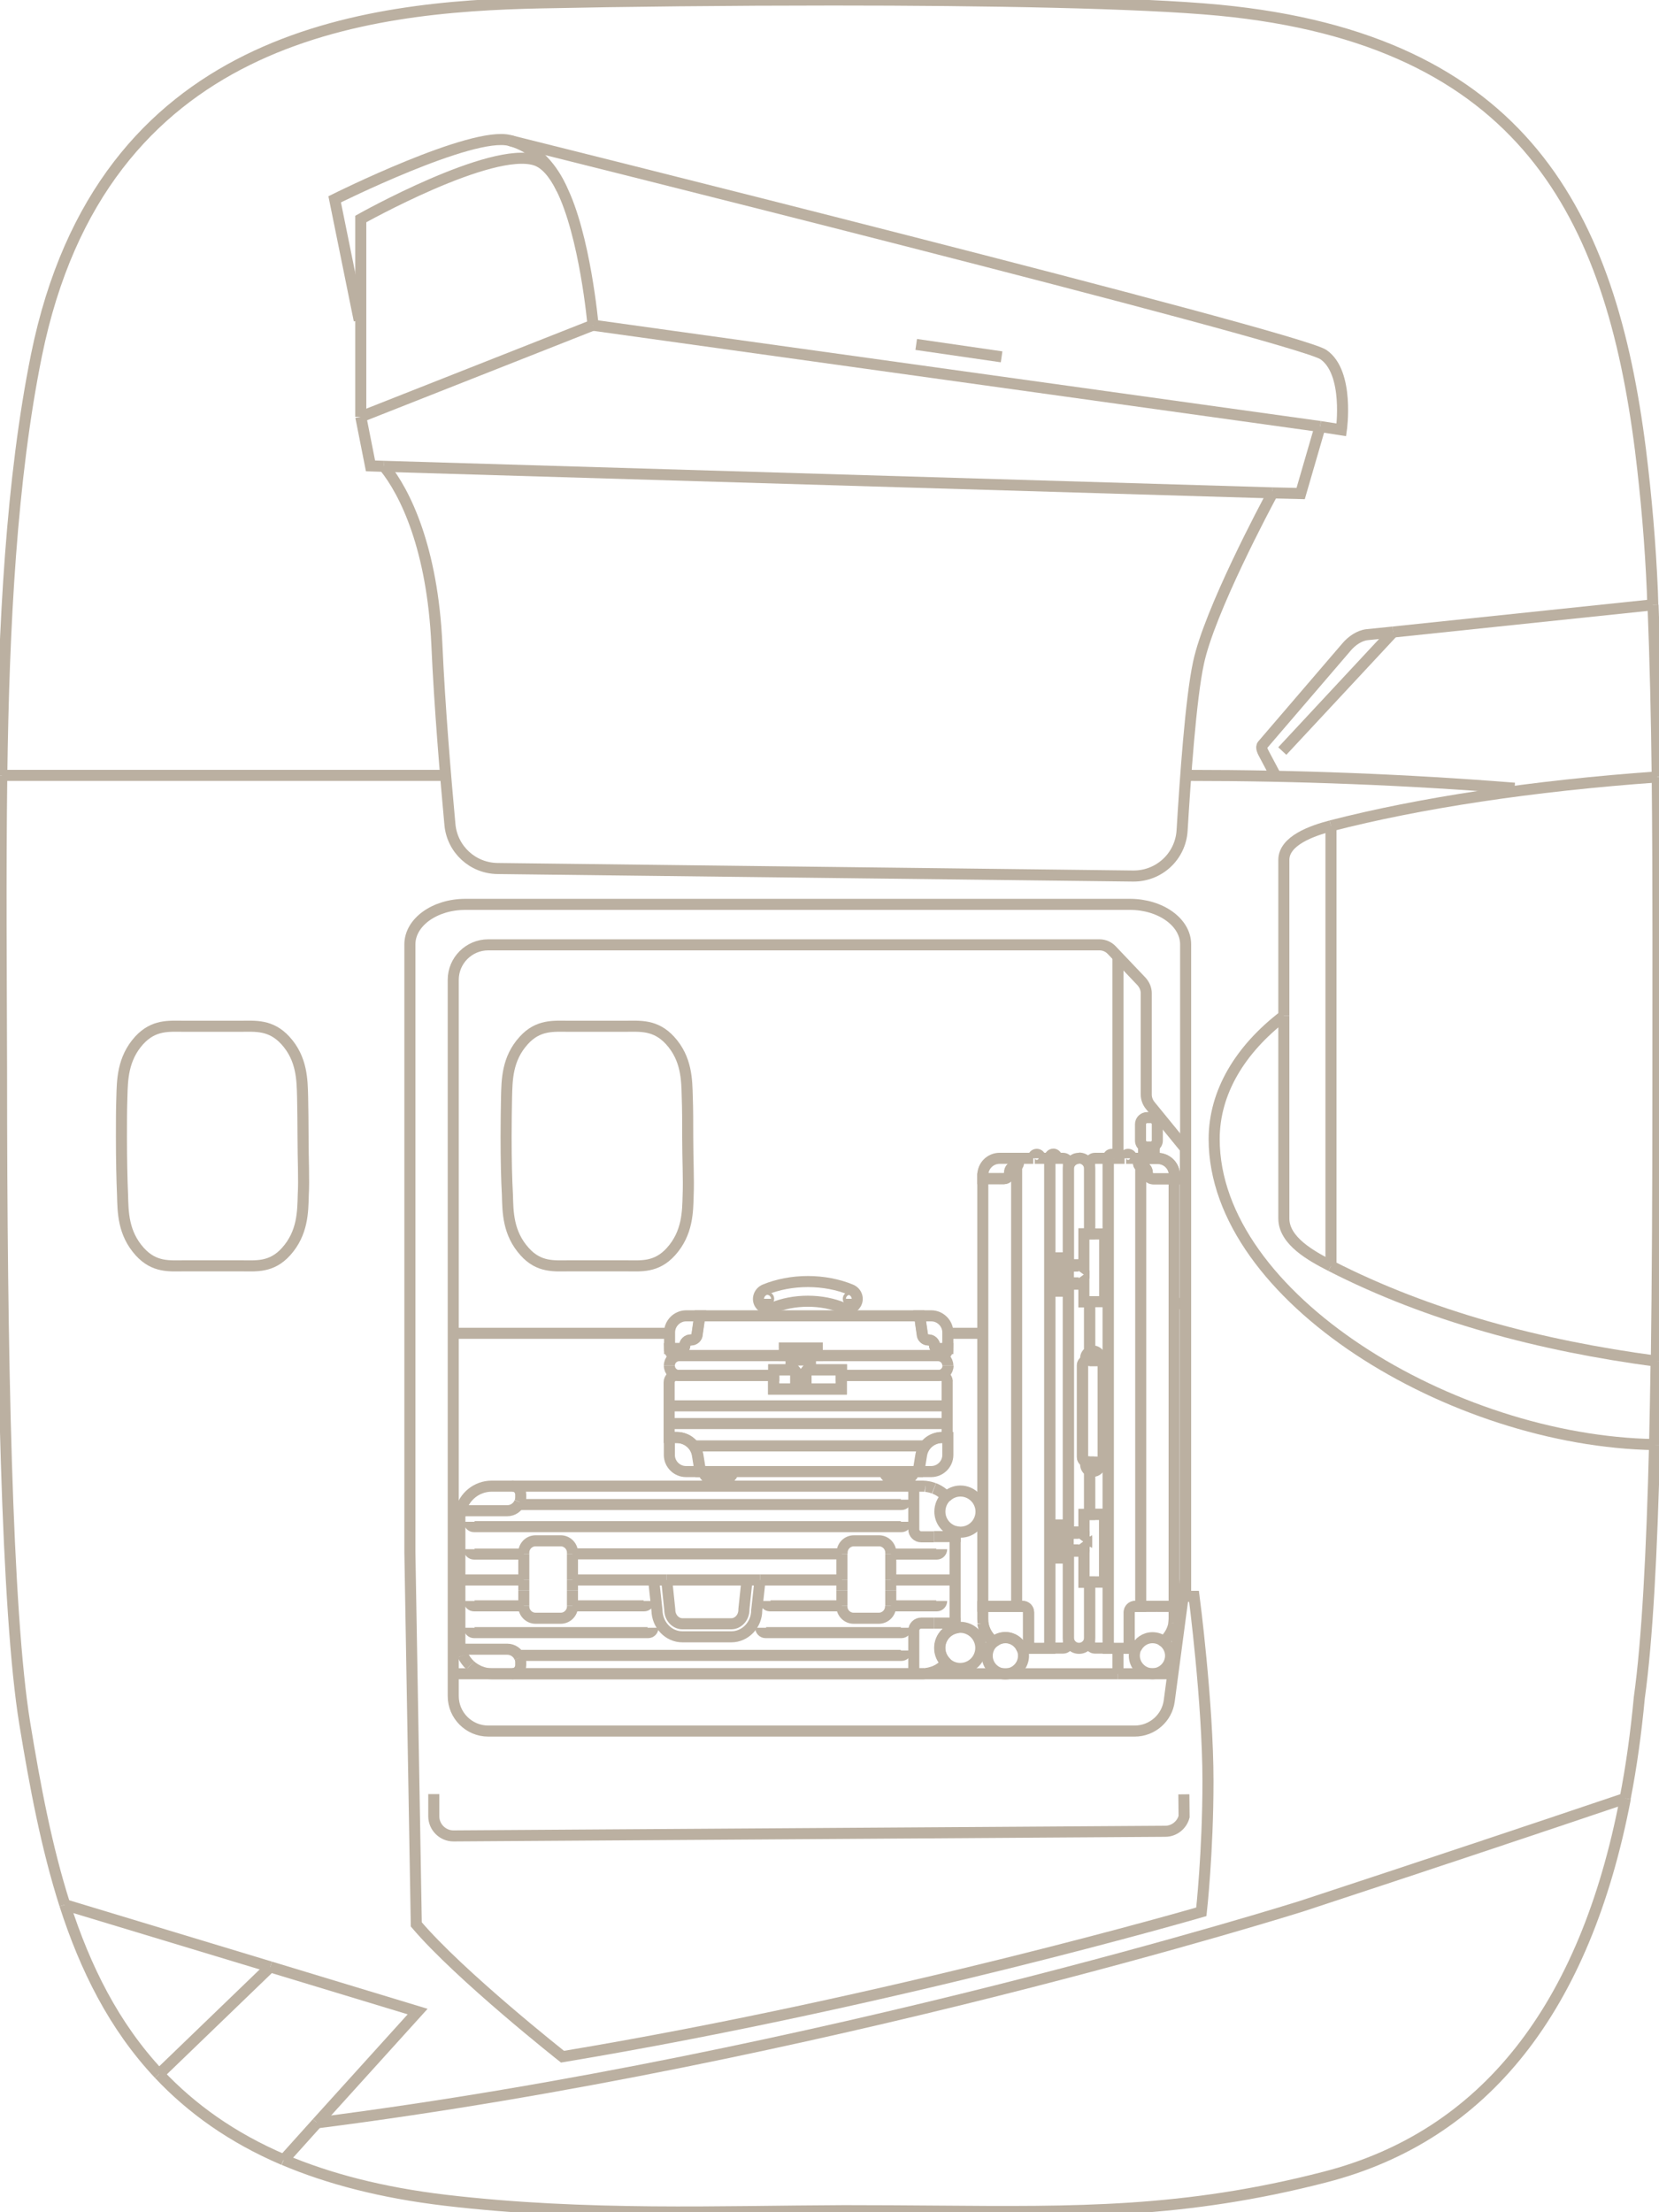 <?xml version="1.0" encoding="utf-8"?>
<!-- Generator: Adobe Illustrator 25.2.3, SVG Export Plug-In . SVG Version: 6.00 Build 0)  -->
<svg version="1.1" id="Layer_1" xmlns="http://www.w3.org/2000/svg" xmlns:xlink="http://www.w3.org/1999/xlink" x="0px" y="0px"
	 viewBox="0 0 75 100" style="enable-background:new 0 0 75 100;" xml:space="preserve">
<style type="text/css">
	.st0{fill:none;stroke:#BBB0A1;stroke-width:0.5;stroke-miterlimit:10;}
</style>
<g>
	<g>
		<path class="st0" d="M74.8,65.31c-0.12,4.84-0.33,8.85-0.69,11.43c-0.15,1.6-0.36,3.12-0.64,4.55"/>
		<path class="st0" d="M74.92,35.12c-0.03-2.65-0.09-5.26-0.19-7.78"/>
		<path class="st0" d="M74.88,61.53c0.05-3.7,0.07-7.75,0.07-11.93c0-4.76,0.02-9.68-0.03-14.47"/>
		<path class="st0" d="M73.48,81.29c-1.82,9.49-6.36,15.26-13.58,17.12c-6.35,1.64-11.26,1.59-17.58,1.54
			c-1.31-0.01-2.69-0.02-4.15-0.02c-5.58,0.02-11.63,0.28-18.03-0.47c-2.87-0.34-5.28-0.97-7.31-1.83"/>
		<path class="st0" d="M74.8,65.31c0.03-1.21,0.05-2.47,0.07-3.78"/>
		<path class="st0" d="M2.93,86.1c0.92,2.86,2.22,5.49,4.26,7.66"/>
		<path class="st0" d="M7.19,93.76c1.46,1.55,3.29,2.87,5.63,3.87"/>
		<path class="st0" d="M0.08,35.05c0.09-6.78,0.44-13.43,1.57-19C4.6,1.55,16.52,0.3,24.44,0.13C28.24,0.05,32.97,0,37.66,0
			c6.97,0,13.85,0.12,17.44,0.46c13.82,1.32,17.72,9.3,19.06,19.86c0.27,2.17,0.45,4.3,0.54,6.4c0.01,0.2,0.01,0.41,0.02,0.62"/>
		<path class="st0" d="M0.08,35.05c-0.06,4.49-0.02,9.04-0.01,13.38C0.07,61.18,0.3,72.89,1.12,77.91c0.46,2.8,0.98,5.59,1.81,8.19"
			/>
		<path class="st0" d="M31.09,51.39c0-0.65,0-1.26-0.02-1.8c-0.02-0.76-0.02-1.73-0.78-2.56c-0.66-0.72-1.36-0.64-2.02-0.64h-2.58
			c-0.65,0-1.36-0.08-2.01,0.64c-0.76,0.83-0.76,1.8-0.78,2.56c-0.01,0.54-0.02,1.15-0.02,1.8c0,1.01,0.02,1.93,0.06,2.63
			c0.02,0.76,0.02,1.72,0.78,2.56c0.65,0.73,1.36,0.64,2.01,0.64h2.58c0.66,0,1.36,0.09,2.02-0.64c0.76-0.84,0.76-1.81,0.78-2.56
			C31.14,53.32,31.09,52.4,31.09,51.39z"/>
		<path class="st0" d="M12.93,56.58c0.76-0.84,0.76-1.81,0.78-2.56c0.04-0.7-0.01-1.62-0.01-2.63c0-0.65-0.01-1.26-0.02-1.8
			c-0.02-0.76-0.02-1.73-0.78-2.56c-0.66-0.72-1.36-0.64-2.02-0.64H8.3c-0.66,0-1.35-0.08-2.01,0.64c-0.75,0.83-0.76,1.8-0.78,2.56
			c-0.02,0.54-0.02,1.15-0.02,1.8c0,1.01,0.02,1.93,0.05,2.63c0.02,0.76,0.02,1.72,0.78,2.56c0.66,0.73,1.36,0.64,2.01,0.64h2.58
			C11.57,57.22,12.27,57.31,12.93,56.58z"/>
		<path class="st0" d="M53.73,35.05c4.92,0,9.84,0.19,14.74,0.58"/>
		<polyline class="st0" points="20.06,35.05 0.16,35.05 0.08,35.05 		"/>
		<line class="st0" x1="62.98" y1="28.57" x2="74.72" y2="27.34"/>
		<path class="st0" d="M62.98,28.57l-1.18,0.12c-0.35,0.04-0.69,0.28-0.92,0.55l-3.8,4.43c-0.1,0.11,0.01,0.31,0.08,0.44l0.52,0.98"
			/>
		<line class="st0" x1="62.98" y1="28.57" x2="62.98" y2="28.56"/>
		<line class="st0" x1="62.98" y1="28.57" x2="57.97" y2="33.95"/>
		<path class="st0" d="M18.53,70.17l0.29,16.82c1.97,2.32,6.61,5.98,6.61,5.98c14.9-2.48,28.88-6.55,28.88-6.55s0.3-2.69,0.3-5.9
			c0-3.54-0.63-8.36-0.63-8.36l-0.38,0V42.69c0-1-1.13-1.81-2.52-1.81H21.04c-1.39,0-2.51,0.81-2.51,1.81V70.17z"/>
		<path class="st0" d="M74.92,35.12c-5.63,0.4-10.76,1.18-14.75,2.21"/>
		<path class="st0" d="M58.04,45.92v9.16c0,1.01,1.23,1.69,2.13,2.15c0,0,0,0,0,0"/>
		<path class="st0" d="M58.04,45.92v-7.05c0-0.87,1.28-1.32,2.13-1.54c0,0,0,0,0,0"/>
		<path class="st0" d="M60.17,57.23c4.42,2.26,9.45,3.6,14.71,4.3"/>
		<line class="st0" x1="60.17" y1="57.23" x2="60.17" y2="37.33"/>
		<line class="st0" x1="58.04" y1="45.92" x2="58.04" y2="45.92"/>
		<path class="st0" d="M58.04,45.92c-1.97,1.51-3.15,3.45-3.15,5.57c0,7.15,10.76,13.66,19.92,13.81"/>
		<path class="st0" d="M14.33,95.96c22.58-2.88,44.5-9.79,44.5-9.79c5.72-1.88,10.77-3.57,14.65-4.88"/>
		<path class="st0" d="M14.33,95.96c-0.01,0-0.01,0-0.02,0"/>
		<line class="st0" x1="12.22" y1="88.91" x2="2.93" y2="86.1"/>
		<line class="st0" x1="14.33" y1="95.96" x2="12.82" y2="97.64"/>
		<polyline class="st0" points="14.33,95.96 18.88,90.93 12.22,88.91 		"/>
		<line class="st0" x1="12.22" y1="88.91" x2="7.19" y2="93.76"/>
		<polyline class="st0" points="17.36,21.08 16.75,21.06 16.31,18.84 		"/>
		<path class="st0" d="M25.36,8.47c1.09,2.15,1.45,6.23,1.45,6.23"/>
		<line class="st0" x1="57.53" y1="22.28" x2="17.36" y2="21.08"/>
		<path class="st0" d="M25.36,8.47c-0.32-0.62-0.69-1.08-1.14-1.23c-2-0.66-7.91,2.66-7.91,2.66v8.94"/>
		<line class="st0" x1="59.68" y1="19.28" x2="26.8" y2="14.7"/>
		<polyline class="st0" points="59.68,19.28 58.8,22.31 57.53,22.28 		"/>
		<line class="st0" x1="26.8" y1="14.7" x2="16.31" y2="18.84"/>
		<path class="st0" d="M16.24,14.48l-1.11-5.47c0,0,6.21-3.1,7.91-2.66"/>
		<path class="st0" d="M25.36,8.47c0.03,0.06,0.04,0.1,0.04,0.1"/>
		<path class="st0" d="M25.36,8.47c-0.17-0.38-0.86-1.74-2.32-2.12"/>
		<path class="st0" d="M59.68,19.28l0.96,0.15c0,0,0.37-2.59-0.81-3.4c-1.18-0.81-36.8-9.68-36.8-9.68"/>
		<line class="st0" x1="41.42" y1="15.57" x2="45.28" y2="16.13"/>
		<path class="st0" d="M17.36,21.08c-0.01-0.01-0.02-0.02-0.02-0.03"/>
		<path class="st0" d="M17.36,21.08c0.97,1.19,2.19,3.72,2.39,8.05c0.12,2.77,0.4,6.08,0.59,8.14c0.1,1.12,1.03,1.98,2.16,1.99
			l28.73,0.34c1.17,0.01,2.14-0.89,2.21-2.06c0.14-2.32,0.39-5.95,0.74-7.57c0.49-2.33,3.05-7.13,3.36-7.7"/>
		<path class="st0" d="M57.53,22.28c0.02-0.04,0.03-0.06,0.03-0.06"/>
		<path class="st0" d="M20.49,75.66v1.01c0,0.87,0.71,1.58,1.58,1.58H51.3c0.79,0,1.46-0.59,1.56-1.37l0.73-5.49V51.92l-1.6-1.96
			c-0.11-0.14-0.17-0.31-0.17-0.48v-4.58c0-0.2-0.08-0.38-0.21-0.53l-1.35-1.42c-0.14-0.15-0.34-0.24-0.55-0.24H22.07
			c-0.87,0-1.58,0.71-1.58,1.58v15.29"/>
		<line class="st0" x1="20.49" y1="75.66" x2="20.49" y2="59.58"/>
		<line class="st0" x1="20.49" y1="75.66" x2="20.42" y2="75.66"/>
		<line class="st0" x1="50.54" y1="75.66" x2="52.82" y2="75.66"/>
		<line class="st0" x1="20.49" y1="75.66" x2="50.54" y2="75.66"/>
		<path class="st0" d="M19.61,81.1v1c0,0.49,0.4,0.89,0.89,0.89l32.18-0.21c0.4,0,0.75-0.28,0.85-0.66l-0.01-1.01"/>
		<line class="st0" x1="50.54" y1="75.67" x2="50.54" y2="75.66"/>
		<line class="st0" x1="50.54" y1="43.31" x2="50.54" y2="52.36"/>
		<line class="st0" x1="50.54" y1="74.51" x2="50.54" y2="75.66"/>
		<line class="st0" x1="20.45" y1="59.58" x2="20.49" y2="59.58"/>
		<line class="st0" x1="30.26" y1="60.27" x2="20.49" y2="60.27"/>
		<line class="st0" x1="44.43" y1="60.27" x2="42.85" y2="60.27"/>
		<line class="st0" x1="53.58" y1="58.87" x2="53.08" y2="58.98"/>
	</g>
	<g>
		<g>
			<path class="st0" d="M40.97,67.79L40.97,67.79c0,0.12-0.1,0.22-0.22,0.22H23.5"/>
			<path class="st0" d="M40.97,74.61L40.97,74.61c0,0.12-0.1,0.22-0.22,0.22H23.5"/>
			<path class="st0" d="M40.97,68.79L40.97,68.79c0,0.12-0.1,0.22-0.22,0.22H21.43c-0.12,0-0.22-0.1-0.22-0.22l0,0"/>
			<path class="st0" d="M29.52,73.58L29.52,73.58c0,0.12-0.1,0.22-0.22,0.22h-7.87c-0.12,0-0.22-0.1-0.22-0.22l0,0"/>
			<path class="st0" d="M40.97,73.58L40.97,73.58c0,0.12-0.1,0.22-0.22,0.22h-6.14c-0.12,0-0.22-0.1-0.22-0.22l0,0"/>
			<path class="st0" d="M21.21,70.03c0,0.12,0.1,0.22,0.22,0.22h2.25"/>
			<path class="st0" d="M23.68,72.59h-2.25c-0.12,0-0.22-0.1-0.22-0.22l0,0"/>
			<path class="st0" d="M25.88,72.59h3.24c0.12,0,0.22-0.1,0.22-0.22l0,0"/>
			<line class="st0" x1="23.68" y1="71.42" x2="20.79" y2="71.42"/>
			<line class="st0" x1="23.68" y1="71.42" x2="23.68" y2="70.95"/>
			<line class="st0" x1="23.68" y1="72.59" x2="23.68" y2="71.89"/>
			<line class="st0" x1="23.68" y1="70.24" x2="23.68" y2="70.95"/>
			<line class="st0" x1="25.88" y1="71.89" x2="25.88" y2="71.42"/>
			<line class="st0" x1="25.88" y1="72.59" x2="25.88" y2="71.89"/>
			<path class="st0" d="M23.68,72.59v0.03c0,0.29,0.24,0.53,0.53,0.53h1.14c0.29,0,0.53-0.24,0.53-0.53v-0.03"/>
			<line class="st0" x1="23.68" y1="71.89" x2="23.68" y2="71.42"/>
			<line class="st0" x1="25.88" y1="70.95" x2="25.88" y2="70.24"/>
			<line class="st0" x1="25.88" y1="71.42" x2="25.88" y2="70.95"/>
			<path class="st0" d="M25.88,70.24v-0.06c0-0.29-0.24-0.53-0.53-0.53h-1.14c-0.29,0-0.53,0.24-0.53,0.53v0.06"/>
			<path class="st0" d="M23.5,67.9c0.03-0.07,0.04-0.14,0.04-0.22v-0.12c0-0.22-0.17-0.39-0.39-0.39"/>
			<path class="st0" d="M23.15,75.66c0.22,0,0.39-0.17,0.39-0.39v-0.12c0-0.08-0.01-0.15-0.04-0.22"/>
			<line class="st0" x1="43.04" y1="73.37" x2="42.22" y2="73.37"/>
			<line class="st0" x1="42.22" y1="69.46" x2="43.04" y2="69.46"/>
			<path class="st0" d="M21.26,75.28c-0.14-0.13-0.25-0.28-0.34-0.46"/>
			<path class="st0" d="M41.84,75.65c0.13-0.01,0.26-0.05,0.38-0.09"/>
			<path class="st0" d="M42.22,67.28c-0.12-0.05-0.25-0.08-0.38-0.09"/>
			<path class="st0" d="M41.84,67.19c-0.05-0.01-0.11-0.01-0.16-0.01h-0.37v1.95c0,0.19,0.15,0.34,0.34,0.34h0.57h-0.57
				c-0.19,0-0.34-0.15-0.34-0.34v-1.95H22.23c-0.68,0-1.25,0.47-1.4,1.11h2.1c0.26,0,0.48-0.16,0.57-0.39
				c-0.09,0.23-0.31,0.39-0.57,0.39h-2.1c-0.02,0.11-0.04,0.22-0.04,0.33v5.6c0,0.11,0.01,0.22,0.04,0.33h2.1
				c0.26,0,0.48,0.16,0.57,0.39c-0.09-0.23-0.31-0.39-0.57-0.39h-2.1c0.02,0.1,0.06,0.19,0.1,0.28"/>
			<polyline class="st0" points="43.04,73.37 43.18,73.37 43.18,69.46 43.04,69.46 			"/>
			<path class="st0" d="M21.26,75.28c0.26,0.23,0.6,0.38,0.97,0.38h19.08v-1.95c0-0.19,0.15-0.34,0.34-0.34h0.57h-0.57
				c-0.19,0-0.34,0.15-0.34,0.34v1.95h0.37c0.05,0,0.11,0,0.16-0.01"/>
			<g>
				<path class="st0" d="M42.22,75.56c0.21-0.08,0.4-0.22,0.56-0.38c-0.18-0.17-0.3-0.41-0.3-0.68c0-0.43,0.29-0.79,0.69-0.9v-0.22
					h-0.14"/>
				<path class="st0" d="M42.78,75.17c0.17,0.16,0.39,0.25,0.63,0.25c0.52,0,0.93-0.42,0.93-0.93s-0.42-0.93-0.93-0.93
					c-0.08,0-0.16,0.01-0.24,0.03"/>
				<path class="st0" d="M43.18,73.59c-0.4,0.11-0.69,0.47-0.69,0.9c0,0.27,0.12,0.51,0.3,0.68"/>
			</g>
			<g>
				<path class="st0" d="M43.04,69.46h0.14v-0.23c-0.4-0.11-0.69-0.47-0.69-0.9c0-0.27,0.11-0.51,0.29-0.68
					c-0.15-0.16-0.34-0.29-0.55-0.37"/>
				<path class="st0" d="M43.18,69.23c0.08,0.02,0.16,0.03,0.24,0.03c0.52,0,0.93-0.42,0.93-0.93s-0.42-0.93-0.93-0.93
					c-0.25,0-0.47,0.1-0.64,0.26"/>
			</g>
			<line class="st0" x1="29.55" y1="71.42" x2="25.88" y2="71.42"/>
			<line class="st0" x1="33.78" y1="71.42" x2="30.14" y2="71.42"/>
			<line class="st0" x1="29.55" y1="71.42" x2="30.14" y2="71.42"/>
			<line class="st0" x1="33.78" y1="71.42" x2="34.37" y2="71.42"/>
			<path class="st0" d="M38.06,72.59h-3.25c-0.12,0-0.22-0.1-0.22-0.22l0,0"/>
			<path class="st0" d="M40.27,72.59h2.08c0.12,0,0.22-0.1,0.22-0.22l0,0"/>
			<line class="st0" x1="38.06" y1="72.59" x2="38.06" y2="71.89"/>
			<line class="st0" x1="40.27" y1="71.42" x2="40.27" y2="70.95"/>
			<path class="st0" d="M38.06,72.59v0.03c0,0.29,0.24,0.53,0.53,0.53h1.14c0.29,0,0.53-0.24,0.53-0.53v-0.03"/>
			<path class="st0" d="M40.27,70.24v-0.06c0-0.29-0.24-0.53-0.53-0.53H38.6c-0.29,0-0.53,0.24-0.53,0.53v0.06"/>
			<line class="st0" x1="38.06" y1="70.95" x2="38.06" y2="71.42"/>
			<line class="st0" x1="40.27" y1="71.89" x2="40.27" y2="71.42"/>
			<line class="st0" x1="40.27" y1="70.95" x2="40.27" y2="70.24"/>
			<line class="st0" x1="40.27" y1="72.59" x2="40.27" y2="71.89"/>
			<line class="st0" x1="38.06" y1="70.24" x2="38.06" y2="70.95"/>
			<line class="st0" x1="38.06" y1="71.89" x2="38.06" y2="71.42"/>
			<path class="st0" d="M42.57,70.03c0,0.12-0.1,0.22-0.22,0.22h-2.08"/>
			<line class="st0" x1="25.88" y1="70.24" x2="38.06" y2="70.24"/>
			<line class="st0" x1="43.18" y1="71.42" x2="40.27" y2="71.42"/>
			<line class="st0" x1="34.37" y1="71.42" x2="38.06" y2="71.42"/>
			<path class="st0" d="M30.14,71.42l0.14,1.35c0,0.35,0.26,0.63,0.57,0.63h2.21c0.31,0,0.57-0.28,0.57-0.63l0-0.03l0.14-1.32"/>
			<path class="st0" d="M29.55,71.42l0.15,1.37c0.01,0.66,0.52,1.2,1.15,1.2h2.21c0.63,0,1.15-0.54,1.15-1.2l0.15-1.37"/>
		</g>
		<g>
			<circle class="st0" cx="38.42" cy="58.71" r="0.07"/>
			<circle class="st0" cx="34.68" cy="58.71" r="0.07"/>
			
				<rect x="36.03" y="60.36" transform="matrix(-1.836970e-16 1 -1 -1.836970e-16 97.307 24.902)" class="st0" width="0.35" height="1.49"/>
			<polyline class="st0" points="35.97,62.04 35.97,62.67 36.44,62.67 36.44,62.04 			"/>
			
				<rect x="36.11" y="61" transform="matrix(-1.836970e-16 1 -1 -1.836970e-16 97.578 25.173)" class="st0" width="0.19" height="0.76"/>
			<line class="st0" x1="34.68" y1="58.71" x2="34.68" y2="59.5"/>
			<line class="st0" x1="38.42" y1="58.71" x2="38.42" y2="59.5"/>
			<path class="st0" d="M38.69,58.94c-0.11,0.19-0.35,0.28-0.56,0.19c-0.47-0.2-1.03-0.31-1.61-0.31s-1.14,0.11-1.61,0.31
				c-0.21,0.09-0.44,0-0.56-0.19h0c-0.14-0.23-0.03-0.53,0.22-0.64c0.58-0.24,1.26-0.37,1.95-0.37c0.69,0,1.37,0.13,1.95,0.37
				C38.73,58.41,38.83,58.71,38.69,58.94L38.69,58.94z"/>
			<path class="st0" d="M31.82,66.52L31.82,66.52h1.31l0,0c0,0.17-0.13,0.3-0.3,0.3h-0.71C31.95,66.82,31.82,66.69,31.82,66.52z"/>
			<path class="st0" d="M39.99,66.52L39.99,66.52h1.31l0,0c0,0.17-0.13,0.3-0.3,0.3h-0.71C40.13,66.82,39.99,66.69,39.99,66.52z"/>
			<path class="st0" d="M41.97,60.57c0.15,0,0.28,0.12,0.28,0.26c0,0.07,0.06,0.13,0.13,0.13h0.47v-0.73c0-0.41-0.34-0.75-0.75-0.75
				h-0.52l0.12,0.83C41.7,60.46,41.82,60.57,41.97,60.57z"/>
			<path class="st0" d="M30.96,60.83c0-0.14,0.12-0.26,0.28-0.26c0.15,0,0.28-0.12,0.28-0.26l0.12-0.83h-0.62
				c-0.41,0-0.75,0.34-0.75,0.75v0.73h0.56C30.9,60.96,30.96,60.9,30.96,60.83z"/>
			<path class="st0" d="M30.6,64.98h-0.34v0.79c0,0.41,0.34,0.75,0.75,0.75h0.66l-0.12-0.74C31.47,65.32,31.07,64.98,30.6,64.98z"/>
			<path class="st0" d="M41.66,65.78l-0.12,0.74h0.56c0.41,0,0.75-0.34,0.75-0.75v-0.79H42.6C42.13,64.98,41.73,65.32,41.66,65.78z"
				/>
			<path class="st0" d="M42.85,61.73c0-0.25-0.2-0.45-0.45-0.45H30.71c-0.25,0-0.45,0.2-0.45,0.45"/>
			<line class="st0" x1="30.26" y1="63.55" x2="42.85" y2="63.55"/>
			<line class="st0" x1="30.26" y1="64.35" x2="42.85" y2="64.35"/>
			<line class="st0" x1="31.37" y1="65.36" x2="41.83" y2="65.36"/>
			<polyline class="st0" points="36.64,61.73 36.64,61.47 35.76,61.47 35.76,61.73 			"/>
			<path class="st0" d="M36.64,61.73v0.02l-0.14,0.17h1.54v0.26h4.37c0.25,0,0.45-0.2,0.45-0.45"/>
			<path class="st0" d="M30.26,61.73c0,0.25,0.2,0.45,0.45,0.45h4.27v-0.26h0.93l-0.14-0.17v-0.02"/>
			<polyline class="st0" points="36,62.04 35.9,61.92 34.98,61.92 34.98,62.17 			"/>
			<polyline class="st0" points="38.04,62.17 38.04,61.92 36.5,61.92 36.4,62.04 			"/>
			<polyline class="st0" points="35.76,61.73 35.76,61.74 35.9,61.92 			"/>
			<polyline class="st0" points="36.5,61.92 36.64,61.74 36.64,61.73 			"/>
			<line class="st0" x1="36.4" y1="62.04" x2="36.5" y2="61.92"/>
			<line class="st0" x1="35.9" y1="61.92" x2="36" y2="62.04"/>
			<path class="st0" d="M42.53,62.17H42.4h-4.37v0.62h-3.06v-0.62h-4.27h-0.13c-0.17,0-0.32,0.14-0.32,0.32v2.49h0.34
				c0.47,0,0.87,0.34,0.94,0.8l0.12,0.74h9.86l0.12-0.74c0.08-0.46,0.48-0.8,0.94-0.8h0.25v-2.49
				C42.85,62.32,42.71,62.17,42.53,62.17z"/>
			<polyline class="st0" points="34.98,62.17 34.98,62.79 38.04,62.79 38.04,62.17 			"/>
			<path class="st0" d="M42.4,61.28h0.13c0.17,0,0.32-0.14,0.32-0.32l0,0h-0.47c-0.07,0-0.13-0.06-0.13-0.13
				c0-0.14-0.12-0.26-0.28-0.26c-0.15,0-0.28-0.12-0.28-0.26l-0.12-0.83h-9.94l-0.12,0.83c0,0.14-0.12,0.26-0.28,0.26
				c-0.15,0-0.28,0.12-0.28,0.26c0,0.07-0.06,0.13-0.13,0.13h-0.56l0,0c0,0.17,0.14,0.32,0.32,0.32h0.13H42.4z"/>
		</g>
		<g>
			<path class="st0" d="M52.18,52.17v-0.36c-0.05,0.03-0.1,0.04-0.16,0.04h-0.16c-0.06,0-0.11-0.02-0.16-0.04v0.36"/>
			<path class="st0" d="M52.18,51.81c0.08-0.05,0.14-0.15,0.14-0.25v-0.74c0-0.16-0.13-0.3-0.3-0.3h-0.16c-0.16,0-0.3,0.13-0.3,0.3
				v0.74c0,0.11,0.06,0.2,0.14,0.25"/>
			<path class="st0" d="M51.71,51.81c0.05,0.03,0.1,0.04,0.16,0.04h0.16c0.06,0,0.11-0.02,0.16-0.04"/>
			<path class="st0" d="M53.08,72.61v0.56c0,0.07-0.01,0.13-0.01,0.2"/>
			<line class="st0" x1="51.21" y1="74.51" x2="51.05" y2="74.51"/>
			<path class="st0" d="M53.07,73.37c-0.05,0.33-0.22,0.62-0.47,0.83c0.19,0.15,0.32,0.38,0.32,0.64c0,0.45-0.37,0.82-0.82,0.82
				c-0.45,0-0.82-0.37-0.82-0.82c0-0.12,0.03-0.23,0.07-0.34h-0.16"/>
			<line class="st0" x1="46.51" y1="74.51" x2="46.35" y2="74.51"/>
			<path class="st0" d="M46.35,74.51H46.2c0.05,0.1,0.07,0.22,0.07,0.34c0,0.45-0.37,0.82-0.82,0.82c-0.45,0-0.82-0.37-0.82-0.82
				c0-0.25,0.11-0.48,0.29-0.63c-0.26-0.21-0.44-0.5-0.49-0.84"/>
			<polyline class="st0" points="51.47,52.36 51.71,52.36 51.71,52.17 			"/>
			<path class="st0" d="M52.18,52.17v0.19h0.15c0.42,0,0.76,0.34,0.76,0.76v0.16"/>
			<polyline class="st0" points="51.71,52.17 51.71,52.36 52.18,52.36 52.18,52.17 			"/>
			<polyline class="st0" points="52.32,72.61 53.08,72.61 53.08,53.28 52.32,53.28 			"/>
			<path class="st0" d="M46.71,74.51h0.75V52.36h-0.43v-0.02c0-0.09-0.07-0.16-0.16-0.16s-0.16,0.07-0.16,0.16v0.02"/>
			<path class="st0" d="M46.71,52.36h-0.68v0.23c0,0.07-0.06,0.13-0.13,0.13c-0.14,0-0.26,0.12-0.26,0.28v0
				c0,0.15-0.12,0.28-0.26,0.28h-0.18"/>
			<path class="st0" d="M45.21,72.61h0.75V52.73v19.88h0.27c0.15,0,0.27,0.12,0.27,0.27v1.62h0.21"/>
			<polyline class="st0" points="45.21,53.28 44.43,53.28 44.43,72.61 45.21,72.61 			"/>
			<path class="st0" d="M52.32,53.28h-0.2c-0.14,0-0.26-0.12-0.26-0.28v0c0-0.15-0.12-0.28-0.26-0.28c-0.07,0-0.13-0.06-0.13-0.13
				v-0.23h-0.31v-0.02c0-0.09-0.07-0.16-0.16-0.16l0,0c-0.09,0-0.16,0.07-0.16,0.16v0.02"/>
			<path class="st0" d="M50.84,74.51h0.21v-1.62c0-0.15,0.12-0.27,0.27-0.27h0.25V52.73v19.88h0.74"/>
			<path class="st0" d="M50.84,52.36h-0.11h-0.31v-0.02c0-0.09-0.07-0.16-0.16-0.16c-0.09,0-0.16,0.07-0.16,0.16v0.02"/>
			<polyline class="st0" points="50.1,52.36 50.1,74.51 50.84,74.51 			"/>
			<polygon class="st0" points="48.29,56.86 47.93,56.86 47.93,58.36 48.29,58.36 48.29,57.99 48.29,57.23 			"/>
			<rect x="48.29" y="57.23" class="st0" width="0.01" height="0.76"/>
			<polyline class="st0" points="49.26,71.52 49.94,71.52 49.94,68.46 49.26,68.46 			"/>
			<polygon class="st0" points="48.29,68.94 47.93,68.94 47.93,70.43 48.29,70.43 48.29,70.06 48.29,69.31 			"/>
			<path class="st0" d="M53.07,73.37c0.01-0.06,0.01-0.13,0.01-0.2v-0.56h-0.77h-0.74h-0.25c-0.15,0-0.27,0.12-0.27,0.27v1.62h0.15"
				/>
			<path class="st0" d="M46.35,74.51h0.15v-1.62c0-0.15-0.12-0.27-0.27-0.27h-0.27h-0.75h-0.78v0.56c0,0.07,0.01,0.13,0.01,0.2"/>
			<path class="st0" d="M44.44,73.37c0.05,0.34,0.23,0.64,0.49,0.84c0.14-0.12,0.32-0.19,0.52-0.19c0.33,0,0.61,0.2,0.74,0.48h0.16"
				/>
			<path class="st0" d="M49.26,66.09h0.34h0.06c0.12,0,0.22-0.1,0.22-0.22v-4.14c0-0.12-0.1-0.22-0.22-0.22H49.6h-0.34"/>
			<path class="st0" d="M51.61,52.73c0.14,0,0.26,0.12,0.26,0.28v0c0,0.15,0.12,0.28,0.26,0.28h0.2h0.77v-0.16
				c0-0.42-0.34-0.76-0.76-0.76h-0.15h-0.47h-0.24v0.23C51.47,52.67,51.53,52.73,51.61,52.73z"/>
			<path class="st0" d="M45.39,53.28c0.14,0,0.26-0.12,0.26-0.28v0c0-0.15,0.12-0.28,0.26-0.28c0.07,0,0.13-0.06,0.13-0.13v-0.23
				h-0.85c-0.42,0-0.76,0.34-0.76,0.76v0.16h0.78H45.39z"/>
			<polyline class="st0" points="48.78,58.05 48.52,58.05 48.52,57.99 48.3,57.99 48.3,69.31 48.52,69.31 48.52,69.25 48.78,69.25 
							"/>
			<path class="st0" d="M48.78,70.12h-0.26v-0.06H48.3v3.97c0,0.26,0.21,0.48,0.48,0.48"/>
			<path class="st0" d="M48.78,52.36c-0.26,0-0.48,0.21-0.48,0.48v4.39h0.21v-0.06h0.26"/>
			<path class="st0" d="M48.78,57.17h0.03L49,57.31v-1.54h0.26v-2.94c0-0.26-0.21-0.48-0.48-0.48"/>
			<path class="st0" d="M48.78,74.51c0.26,0,0.48-0.21,0.48-0.48v-2.51H49v-1.54l-0.19,0.14h-0.03"/>
			<path class="st0" d="M48.78,69.25h0.03L49,69.39v-0.93h0.26v-1.97c-0.11-0.05-0.18-0.16-0.18-0.29v-0.11h0.08
				c-0.12,0-0.22-0.1-0.22-0.22v-4.14c0-0.12,0.1-0.22,0.22-0.22h-0.08v-0.11c0-0.13,0.07-0.24,0.18-0.29v-2.26H49v-0.93l-0.19,0.14
				h-0.03"/>
			<polyline class="st0" points="49.26,69.92 49.12,69.92 49.12,69.89 49,69.98 49,71.52 49.26,71.52 			"/>
			<polyline class="st0" points="49.26,68.46 49,68.46 49,69.39 49.12,69.48 49.12,69.45 49.26,69.45 			"/>
			<path class="st0" d="M49.26,61.5h-0.05h-0.06c-0.12,0-0.22,0.1-0.22,0.22v4.14c0,0.12,0.1,0.22,0.22,0.22h0.06h0.05"/>
			<polyline class="st0" points="49.26,66.09 49.21,66.09 49.21,66.11 			"/>
			<path class="st0" d="M46.2,74.51c-0.13-0.28-0.41-0.48-0.74-0.48c-0.2,0-0.38,0.07-0.52,0.19"/>
			<path class="st0" d="M52.6,74.2c-0.14-0.11-0.31-0.17-0.5-0.17c-0.33,0-0.61,0.2-0.74,0.48"/>
			<path class="st0" d="M48.3,70.06h-0.01v0.37h-0.36v-1.49h0.36v0.37h0.01V57.99h-0.01v0.37h-0.36v-1.49h0.36v0.37h0.01v-4.39V52.6
				c0-0.13-0.11-0.24-0.24-0.24h-0.28v-0.02c0-0.09-0.07-0.16-0.15-0.17c-0.09,0-0.17,0.07-0.17,0.16v0.02v22.15h0.6
				c0.13,0,0.24-0.11,0.24-0.24v-0.24V70.06z"/>
			<path class="st0" d="M50.1,52.36h-0.6c-0.13,0-0.24,0.11-0.24,0.24v0.24v2.94h0.68v3.06h-0.68v2.26
				c0.04-0.02,0.09-0.03,0.14-0.03h0.01c0.18,0,0.32,0.14,0.32,0.32v0.11h-0.08c0.12,0,0.22,0.1,0.22,0.22v4.14
				c0,0.12-0.1,0.22-0.22,0.22h0.08v0.11c0,0.18-0.14,0.32-0.32,0.32H49.4c-0.05,0-0.1-0.01-0.14-0.03v1.97h0.68v3.06h-0.68v2.51
				v0.24c0,0.13,0.11,0.24,0.24,0.24h0.6V52.36z"/>
		</g>
	</g>
</g>
</svg>
